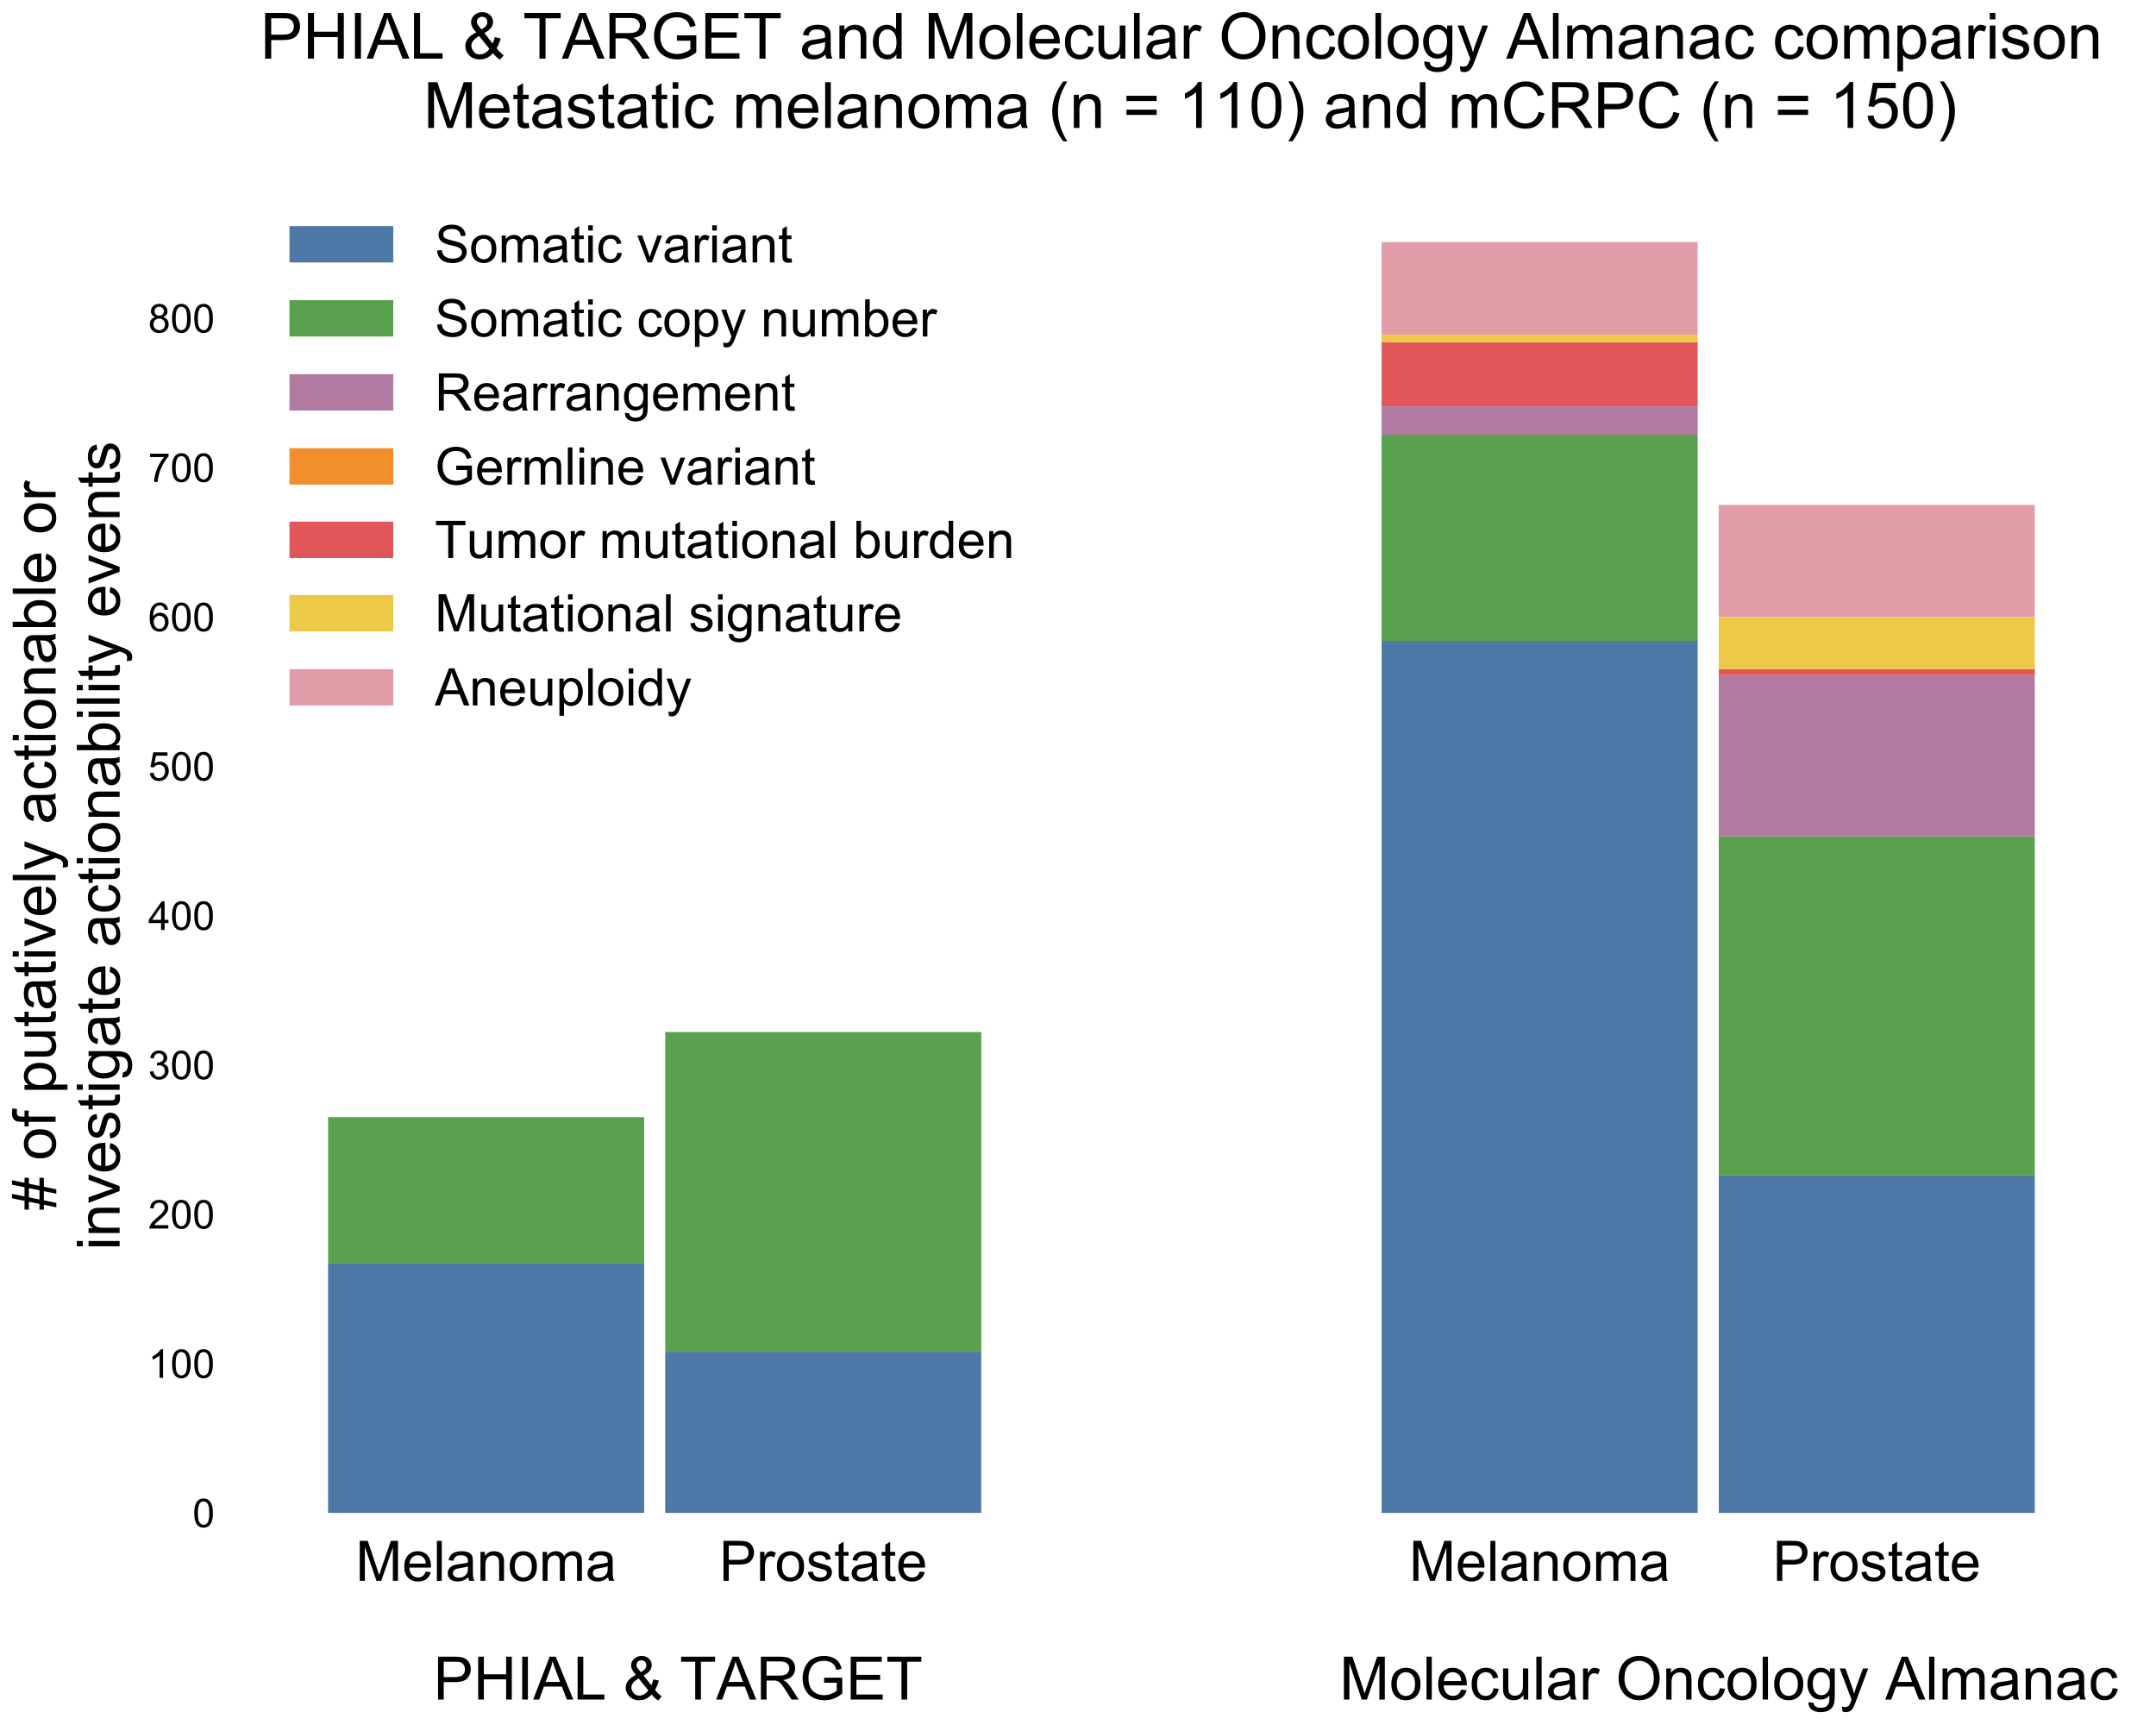 <?xml version="1.0" encoding="utf-8" standalone="no"?>
<!DOCTYPE svg PUBLIC "-//W3C//DTD SVG 1.1//EN"
  "http://www.w3.org/Graphics/SVG/1.1/DTD/svg11.dtd">
<!-- Created with matplotlib (https://matplotlib.org/) -->
<svg height="432pt" version="1.1" viewBox="0 0 540 432" width="540pt" xmlns="http://www.w3.org/2000/svg" xmlns:xlink="http://www.w3.org/1999/xlink">
 <defs>
  <style type="text/css">
*{stroke-linecap:butt;stroke-linejoin:round;}
  </style>
 </defs>
 <g id="figure_1">
  <g id="patch_1">
   <path d="M 0 432 
L 540 432 
L 540 0 
L 0 0 
z
" style="fill:#ffffff;"/>
  </g>
  <g id="axes_1">
   <g id="patch_2">
    <path d="M 60.801 378.883 
L 531.018 378.883 
L 531.018 44.718 
L 60.801 44.718 
z
" style="fill:#ffffff;"/>
   </g>
   <g id="patch_3">
    <path clip-path="url(#pf2b409d02b)" d="M 82.174 378.883 
L 161.335 378.883 
L 161.335 316.429 
L 82.174 316.429 
z
" style="fill:#4e79a7;"/>
   </g>
   <g id="patch_4">
    <path clip-path="url(#pf2b409d02b)" d="M 166.613 378.883 
L 245.774 378.883 
L 245.774 338.494 
L 166.613 338.494 
z
" style="fill:#4e79a7;"/>
   </g>
   <g id="patch_5">
    <path clip-path="url(#pf2b409d02b)" d="M 346.045 378.883 
L 425.206 378.883 
L 425.206 160.482 
L 346.045 160.482 
z
" style="fill:#4e79a7;"/>
   </g>
   <g id="patch_6">
    <path clip-path="url(#pf2b409d02b)" d="M 430.483 378.883 
L 509.644 378.883 
L 509.644 294.365 
L 430.483 294.365 
z
" style="fill:#4e79a7;"/>
   </g>
   <g id="patch_7">
    <path clip-path="url(#pf2b409d02b)" d="M 82.174 316.429 
L 161.335 316.429 
L 161.335 279.78 
L 82.174 279.78 
z
" style="fill:#59a14f;"/>
   </g>
   <g id="patch_8">
    <path clip-path="url(#pf2b409d02b)" d="M 166.613 338.494 
L 245.774 338.494 
L 245.774 258.463 
L 166.613 258.463 
z
" style="fill:#59a14f;"/>
   </g>
   <g id="patch_9">
    <path clip-path="url(#pf2b409d02b)" d="M 346.045 160.482 
L 425.206 160.482 
L 425.206 108.873 
L 346.045 108.873 
z
" style="fill:#59a14f;"/>
   </g>
   <g id="patch_10">
    <path clip-path="url(#pf2b409d02b)" d="M 430.483 294.365 
L 509.644 294.365 
L 509.644 209.472 
L 430.483 209.472 
z
" style="fill:#59a14f;"/>
   </g>
   <g id="patch_11">
    <path clip-path="url(#pf2b409d02b)" d="M 82.174 279.78 
L 161.335 279.78 
L 161.335 279.78 
L 82.174 279.78 
z
" style="fill:#b07aa1;"/>
   </g>
   <g id="patch_12">
    <path clip-path="url(#pf2b409d02b)" d="M 166.613 258.463 
L 245.774 258.463 
L 245.774 258.463 
L 166.613 258.463 
z
" style="fill:#b07aa1;"/>
   </g>
   <g id="patch_13">
    <path clip-path="url(#pf2b409d02b)" d="M 346.045 108.873 
L 425.206 108.873 
L 425.206 101.768 
L 346.045 101.768 
z
" style="fill:#b07aa1;"/>
   </g>
   <g id="patch_14">
    <path clip-path="url(#pf2b409d02b)" d="M 430.483 209.472 
L 509.644 209.472 
L 509.644 169.083 
L 430.483 169.083 
z
" style="fill:#b07aa1;"/>
   </g>
   <g id="patch_15">
    <path clip-path="url(#pf2b409d02b)" d="M 82.174 279.78 
L 161.335 279.78 
L 161.335 279.78 
L 82.174 279.78 
z
" style="fill:#f28e2b;"/>
   </g>
   <g id="patch_16">
    <path clip-path="url(#pf2b409d02b)" d="M 166.613 258.463 
L 245.774 258.463 
L 245.774 258.463 
L 166.613 258.463 
z
" style="fill:#f28e2b;"/>
   </g>
   <g id="patch_17">
    <path clip-path="url(#pf2b409d02b)" d="M 346.045 101.768 
L 425.206 101.768 
L 425.206 101.768 
L 346.045 101.768 
z
" style="fill:#f28e2b;"/>
   </g>
   <g id="patch_18">
    <path clip-path="url(#pf2b409d02b)" d="M 430.483 169.083 
L 509.644 169.083 
L 509.644 169.083 
L 430.483 169.083 
z
" style="fill:#f28e2b;"/>
   </g>
   <g id="patch_19">
    <path clip-path="url(#pf2b409d02b)" d="M 82.174 279.78 
L 161.335 279.78 
L 161.335 279.78 
L 82.174 279.78 
z
" style="fill:#e15759;"/>
   </g>
   <g id="patch_20">
    <path clip-path="url(#pf2b409d02b)" d="M 166.613 258.463 
L 245.774 258.463 
L 245.774 258.463 
L 166.613 258.463 
z
" style="fill:#e15759;"/>
   </g>
   <g id="patch_21">
    <path clip-path="url(#pf2b409d02b)" d="M 346.045 101.768 
L 425.206 101.768 
L 425.206 85.687 
L 346.045 85.687 
z
" style="fill:#e15759;"/>
   </g>
   <g id="patch_22">
    <path clip-path="url(#pf2b409d02b)" d="M 430.483 169.083 
L 509.644 169.083 
L 509.644 167.587 
L 430.483 167.587 
z
" style="fill:#e15759;"/>
   </g>
   <g id="patch_23">
    <path clip-path="url(#pf2b409d02b)" d="M 82.174 279.78 
L 161.335 279.78 
L 161.335 279.78 
L 82.174 279.78 
z
" style="fill:#edc948;"/>
   </g>
   <g id="patch_24">
    <path clip-path="url(#pf2b409d02b)" d="M 166.613 258.463 
L 245.774 258.463 
L 245.774 258.463 
L 166.613 258.463 
z
" style="fill:#edc948;"/>
   </g>
   <g id="patch_25">
    <path clip-path="url(#pf2b409d02b)" d="M 346.045 85.687 
L 425.206 85.687 
L 425.206 83.817 
L 346.045 83.817 
z
" style="fill:#edc948;"/>
   </g>
   <g id="patch_26">
    <path clip-path="url(#pf2b409d02b)" d="M 430.483 167.587 
L 509.644 167.587 
L 509.644 154.498 
L 430.483 154.498 
z
" style="fill:#edc948;"/>
   </g>
   <g id="patch_27">
    <path clip-path="url(#pf2b409d02b)" d="M 82.174 279.78 
L 161.335 279.78 
L 161.335 279.78 
L 82.174 279.78 
z
" style="fill:#e19da7;"/>
   </g>
   <g id="patch_28">
    <path clip-path="url(#pf2b409d02b)" d="M 166.613 258.463 
L 245.774 258.463 
L 245.774 258.463 
L 166.613 258.463 
z
" style="fill:#e19da7;"/>
   </g>
   <g id="patch_29">
    <path clip-path="url(#pf2b409d02b)" d="M 346.045 83.817 
L 425.206 83.817 
L 425.206 60.631 
L 346.045 60.631 
z
" style="fill:#e19da7;"/>
   </g>
   <g id="patch_30">
    <path clip-path="url(#pf2b409d02b)" d="M 430.483 154.498 
L 509.644 154.498 
L 509.644 126.45 
L 430.483 126.45 
z
" style="fill:#e19da7;"/>
   </g>
   <g id="matplotlib.axis_1">
    <g id="xtick_1">
     <g id="text_1">
      <!-- Melanoma -->
      <defs>
       <path d="M 7.422 0 
L 7.422 71.578 
L 21.688 71.578 
L 38.625 20.906 
Q 40.969 13.812 42.047 10.297 
Q 43.266 14.203 45.844 21.781 
L 62.984 71.578 
L 75.734 71.578 
L 75.734 0 
L 66.609 0 
L 66.609 59.906 
L 45.797 0 
L 37.25 0 
L 16.547 60.938 
L 16.547 0 
z
" id="ArialMT-77"/>
       <path d="M 42.094 16.703 
L 51.172 15.578 
Q 49.031 7.625 43.219 3.219 
Q 37.406 -1.172 28.375 -1.172 
Q 17 -1.172 10.328 5.828 
Q 3.656 12.844 3.656 25.484 
Q 3.656 38.578 10.391 45.797 
Q 17.141 53.031 27.875 53.031 
Q 38.281 53.031 44.875 45.953 
Q 51.469 38.875 51.469 26.031 
Q 51.469 25.25 51.422 23.688 
L 12.75 23.688 
Q 13.234 15.141 17.578 10.594 
Q 21.922 6.062 28.422 6.062 
Q 33.25 6.062 36.672 8.594 
Q 40.094 11.141 42.094 16.703 
z
M 13.234 30.906 
L 42.188 30.906 
Q 41.609 37.453 38.875 40.719 
Q 34.672 45.797 27.984 45.797 
Q 21.922 45.797 17.797 41.75 
Q 13.672 37.703 13.234 30.906 
z
" id="ArialMT-101"/>
       <path d="M 6.391 0 
L 6.391 71.578 
L 15.188 71.578 
L 15.188 0 
z
" id="ArialMT-108"/>
       <path d="M 40.438 6.391 
Q 35.547 2.25 31.031 0.531 
Q 26.516 -1.172 21.344 -1.172 
Q 12.797 -1.172 8.203 3 
Q 3.609 7.172 3.609 13.672 
Q 3.609 17.484 5.344 20.625 
Q 7.078 23.781 9.891 25.688 
Q 12.703 27.594 16.219 28.562 
Q 18.797 29.25 24.031 29.891 
Q 34.672 31.156 39.703 32.906 
Q 39.75 34.719 39.75 35.203 
Q 39.75 40.578 37.25 42.781 
Q 33.891 45.75 27.25 45.75 
Q 21.047 45.75 18.094 43.578 
Q 15.141 41.406 13.719 35.891 
L 5.125 37.062 
Q 6.297 42.578 8.984 45.969 
Q 11.672 49.359 16.75 51.188 
Q 21.828 53.031 28.516 53.031 
Q 35.156 53.031 39.297 51.469 
Q 43.453 49.906 45.406 47.531 
Q 47.359 45.172 48.141 41.547 
Q 48.578 39.312 48.578 33.453 
L 48.578 21.734 
Q 48.578 9.469 49.141 6.219 
Q 49.703 2.984 51.375 0 
L 42.188 0 
Q 40.828 2.734 40.438 6.391 
z
M 39.703 26.031 
Q 34.906 24.078 25.344 22.703 
Q 19.922 21.922 17.672 20.938 
Q 15.438 19.969 14.203 18.094 
Q 12.984 16.219 12.984 13.922 
Q 12.984 10.406 15.641 8.062 
Q 18.312 5.719 23.438 5.719 
Q 28.516 5.719 32.469 7.938 
Q 36.422 10.156 38.281 14.016 
Q 39.703 17 39.703 22.797 
z
" id="ArialMT-97"/>
       <path d="M 6.594 0 
L 6.594 51.859 
L 14.5 51.859 
L 14.5 44.484 
Q 20.219 53.031 31 53.031 
Q 35.688 53.031 39.625 51.344 
Q 43.562 49.656 45.516 46.922 
Q 47.469 44.188 48.25 40.438 
Q 48.734 37.984 48.734 31.891 
L 48.734 0 
L 39.938 0 
L 39.938 31.547 
Q 39.938 36.922 38.906 39.578 
Q 37.891 42.234 35.281 43.812 
Q 32.672 45.406 29.156 45.406 
Q 23.531 45.406 19.453 41.844 
Q 15.375 38.281 15.375 28.328 
L 15.375 0 
z
" id="ArialMT-110"/>
       <path d="M 3.328 25.922 
Q 3.328 40.328 11.328 47.266 
Q 18.016 53.031 27.641 53.031 
Q 38.328 53.031 45.109 46.016 
Q 51.906 39.016 51.906 26.656 
Q 51.906 16.656 48.906 10.906 
Q 45.906 5.172 40.156 2 
Q 34.422 -1.172 27.641 -1.172 
Q 16.75 -1.172 10.031 5.812 
Q 3.328 12.797 3.328 25.922 
z
M 12.359 25.922 
Q 12.359 15.969 16.703 11.016 
Q 21.047 6.062 27.641 6.062 
Q 34.188 6.062 38.531 11.031 
Q 42.875 16.016 42.875 26.219 
Q 42.875 35.844 38.5 40.797 
Q 34.125 45.75 27.641 45.75 
Q 21.047 45.75 16.703 40.812 
Q 12.359 35.891 12.359 25.922 
z
" id="ArialMT-111"/>
       <path d="M 6.594 0 
L 6.594 51.859 
L 14.453 51.859 
L 14.453 44.578 
Q 16.891 48.391 20.938 50.703 
Q 25 53.031 30.172 53.031 
Q 35.938 53.031 39.625 50.641 
Q 43.312 48.25 44.828 43.953 
Q 50.984 53.031 60.844 53.031 
Q 68.562 53.031 72.703 48.75 
Q 76.859 44.484 76.859 35.594 
L 76.859 0 
L 68.109 0 
L 68.109 32.672 
Q 68.109 37.938 67.25 40.25 
Q 66.406 42.578 64.156 43.984 
Q 61.922 45.406 58.891 45.406 
Q 53.422 45.406 49.797 41.766 
Q 46.188 38.141 46.188 30.125 
L 46.188 0 
L 37.406 0 
L 37.406 33.688 
Q 37.406 39.547 35.25 42.469 
Q 33.109 45.406 28.219 45.406 
Q 24.516 45.406 21.359 43.453 
Q 18.219 41.5 16.797 37.734 
Q 15.375 33.984 15.375 26.906 
L 15.375 0 
z
" id="ArialMT-109"/>
      </defs>
      <g transform="translate(89.075 395.904)scale(0.14 -0.14)">
       <use xlink:href="#ArialMT-77"/>
       <use x="83.301" xlink:href="#ArialMT-101"/>
       <use x="138.916" xlink:href="#ArialMT-108"/>
       <use x="161.133" xlink:href="#ArialMT-97"/>
       <use x="216.748" xlink:href="#ArialMT-110"/>
       <use x="272.363" xlink:href="#ArialMT-111"/>
       <use x="327.979" xlink:href="#ArialMT-109"/>
       <use x="411.279" xlink:href="#ArialMT-97"/>
      </g>
     </g>
    </g>
    <g id="xtick_2">
     <g id="text_2">
      <!-- Prostate -->
      <defs>
       <path d="M 7.719 0 
L 7.719 71.578 
L 34.719 71.578 
Q 41.844 71.578 45.609 70.906 
Q 50.875 70.016 54.438 67.547 
Q 58.016 65.094 60.188 60.641 
Q 62.359 56.203 62.359 50.875 
Q 62.359 41.75 56.547 35.422 
Q 50.734 29.109 35.547 29.109 
L 17.188 29.109 
L 17.188 0 
z
M 17.188 37.547 
L 35.688 37.547 
Q 44.875 37.547 48.734 40.969 
Q 52.594 44.391 52.594 50.594 
Q 52.594 55.078 50.312 58.266 
Q 48.047 61.469 44.344 62.5 
Q 41.938 63.141 35.5 63.141 
L 17.188 63.141 
z
" id="ArialMT-80"/>
       <path d="M 6.5 0 
L 6.5 51.859 
L 14.406 51.859 
L 14.406 44 
Q 17.438 49.516 20 51.266 
Q 22.562 53.031 25.641 53.031 
Q 30.078 53.031 34.672 50.203 
L 31.641 42.047 
Q 28.422 43.953 25.203 43.953 
Q 22.312 43.953 20.016 42.219 
Q 17.719 40.484 16.75 37.406 
Q 15.281 32.719 15.281 27.156 
L 15.281 0 
z
" id="ArialMT-114"/>
       <path d="M 3.078 15.484 
L 11.766 16.844 
Q 12.5 11.625 15.844 8.844 
Q 19.188 6.062 25.203 6.062 
Q 31.25 6.062 34.172 8.516 
Q 37.109 10.984 37.109 14.312 
Q 37.109 17.281 34.516 19 
Q 32.719 20.172 25.531 21.969 
Q 15.875 24.422 12.141 26.203 
Q 8.406 27.984 6.469 31.125 
Q 4.547 34.281 4.547 38.094 
Q 4.547 41.547 6.125 44.5 
Q 7.719 47.469 10.453 49.422 
Q 12.5 50.922 16.031 51.969 
Q 19.578 53.031 23.641 53.031 
Q 29.734 53.031 34.344 51.266 
Q 38.969 49.516 41.156 46.5 
Q 43.359 43.5 44.188 38.484 
L 35.594 37.312 
Q 35.016 41.312 32.203 43.547 
Q 29.391 45.797 24.266 45.797 
Q 18.219 45.797 15.625 43.797 
Q 13.031 41.797 13.031 39.109 
Q 13.031 37.406 14.109 36.031 
Q 15.188 34.625 17.484 33.688 
Q 18.797 33.203 25.25 31.453 
Q 34.578 28.953 38.25 27.359 
Q 41.938 25.781 44.031 22.75 
Q 46.141 19.734 46.141 15.234 
Q 46.141 10.844 43.578 6.953 
Q 41.016 3.078 36.172 0.953 
Q 31.344 -1.172 25.25 -1.172 
Q 15.141 -1.172 9.844 3.031 
Q 4.547 7.234 3.078 15.484 
z
" id="ArialMT-115"/>
       <path d="M 25.781 7.859 
L 27.047 0.094 
Q 23.344 -0.688 20.406 -0.688 
Q 15.625 -0.688 12.984 0.828 
Q 10.359 2.344 9.281 4.812 
Q 8.203 7.281 8.203 15.188 
L 8.203 45.016 
L 1.766 45.016 
L 1.766 51.859 
L 8.203 51.859 
L 8.203 64.703 
L 16.938 69.969 
L 16.938 51.859 
L 25.781 51.859 
L 25.781 45.016 
L 16.938 45.016 
L 16.938 14.703 
Q 16.938 10.938 17.406 9.859 
Q 17.875 8.797 18.922 8.156 
Q 19.969 7.516 21.922 7.516 
Q 23.391 7.516 25.781 7.859 
z
" id="ArialMT-116"/>
      </defs>
      <g transform="translate(180.126 395.904)scale(0.14 -0.14)">
       <use xlink:href="#ArialMT-80"/>
       <use x="66.699" xlink:href="#ArialMT-114"/>
       <use x="100" xlink:href="#ArialMT-111"/>
       <use x="155.615" xlink:href="#ArialMT-115"/>
       <use x="205.615" xlink:href="#ArialMT-116"/>
       <use x="233.398" xlink:href="#ArialMT-97"/>
       <use x="289.014" xlink:href="#ArialMT-116"/>
       <use x="316.797" xlink:href="#ArialMT-101"/>
      </g>
     </g>
    </g>
    <g id="xtick_3">
     <g id="text_3">
      <!-- Melanoma -->
      <g transform="translate(352.945 395.904)scale(0.14 -0.14)">
       <use xlink:href="#ArialMT-77"/>
       <use x="83.301" xlink:href="#ArialMT-101"/>
       <use x="138.916" xlink:href="#ArialMT-108"/>
       <use x="161.133" xlink:href="#ArialMT-97"/>
       <use x="216.748" xlink:href="#ArialMT-110"/>
       <use x="272.363" xlink:href="#ArialMT-111"/>
       <use x="327.979" xlink:href="#ArialMT-109"/>
       <use x="411.279" xlink:href="#ArialMT-97"/>
      </g>
     </g>
    </g>
    <g id="xtick_4">
     <g id="text_4">
      <!-- Prostate -->
      <g transform="translate(443.996 395.904)scale(0.14 -0.14)">
       <use xlink:href="#ArialMT-80"/>
       <use x="66.699" xlink:href="#ArialMT-114"/>
       <use x="100" xlink:href="#ArialMT-111"/>
       <use x="155.615" xlink:href="#ArialMT-115"/>
       <use x="205.615" xlink:href="#ArialMT-116"/>
       <use x="233.398" xlink:href="#ArialMT-97"/>
       <use x="289.014" xlink:href="#ArialMT-116"/>
       <use x="316.797" xlink:href="#ArialMT-101"/>
      </g>
     </g>
    </g>
   </g>
   <g id="matplotlib.axis_2">
    <g id="ytick_1">
     <g id="text_5">
      <!-- 0 -->
      <defs>
       <path d="M 4.156 35.297 
Q 4.156 48 6.766 55.734 
Q 9.375 63.484 14.516 67.672 
Q 19.672 71.875 27.484 71.875 
Q 33.25 71.875 37.594 69.547 
Q 41.938 67.234 44.766 62.859 
Q 47.609 58.5 49.219 52.219 
Q 50.828 45.953 50.828 35.297 
Q 50.828 22.703 48.234 14.969 
Q 45.656 7.234 40.5 3 
Q 35.359 -1.219 27.484 -1.219 
Q 17.141 -1.219 11.234 6.203 
Q 4.156 15.141 4.156 35.297 
z
M 13.188 35.297 
Q 13.188 17.672 17.312 11.828 
Q 21.438 6 27.484 6 
Q 33.547 6 37.672 11.859 
Q 41.797 17.719 41.797 35.297 
Q 41.797 52.984 37.672 58.781 
Q 33.547 64.594 27.391 64.594 
Q 21.344 64.594 17.719 59.469 
Q 13.188 52.938 13.188 35.297 
z
" id="ArialMT-48"/>
      </defs>
      <g transform="translate(48.24 382.462)scale(0.1 -0.1)">
       <use xlink:href="#ArialMT-48"/>
      </g>
     </g>
    </g>
    <g id="ytick_2">
     <g id="text_6">
      <!-- 100 -->
      <defs>
       <path d="M 37.25 0 
L 28.469 0 
L 28.469 56 
Q 25.297 52.984 20.141 49.953 
Q 14.984 46.922 10.891 45.406 
L 10.891 53.906 
Q 18.266 57.375 23.781 62.297 
Q 29.297 67.234 31.594 71.875 
L 37.25 71.875 
z
" id="ArialMT-49"/>
      </defs>
      <g transform="translate(37.118 345.064)scale(0.1 -0.1)">
       <use xlink:href="#ArialMT-49"/>
       <use x="55.615" xlink:href="#ArialMT-48"/>
       <use x="111.23" xlink:href="#ArialMT-48"/>
      </g>
     </g>
    </g>
    <g id="ytick_3">
     <g id="text_7">
      <!-- 200 -->
      <defs>
       <path d="M 50.344 8.453 
L 50.344 0 
L 3.031 0 
Q 2.938 3.172 4.047 6.109 
Q 5.859 10.938 9.828 15.625 
Q 13.812 20.312 21.344 26.469 
Q 33.016 36.031 37.109 41.625 
Q 41.219 47.219 41.219 52.203 
Q 41.219 57.422 37.469 61 
Q 33.734 64.594 27.734 64.594 
Q 21.391 64.594 17.578 60.781 
Q 13.766 56.984 13.719 50.25 
L 4.688 51.172 
Q 5.609 61.281 11.656 66.578 
Q 17.719 71.875 27.938 71.875 
Q 38.234 71.875 44.234 66.156 
Q 50.25 60.453 50.25 52 
Q 50.25 47.703 48.484 43.547 
Q 46.734 39.406 42.656 34.812 
Q 38.578 30.219 29.109 22.219 
Q 21.188 15.578 18.938 13.203 
Q 16.703 10.844 15.234 8.453 
z
" id="ArialMT-50"/>
      </defs>
      <g transform="translate(37.118 307.667)scale(0.1 -0.1)">
       <use xlink:href="#ArialMT-50"/>
       <use x="55.615" xlink:href="#ArialMT-48"/>
       <use x="111.23" xlink:href="#ArialMT-48"/>
      </g>
     </g>
    </g>
    <g id="ytick_4">
     <g id="text_8">
      <!-- 300 -->
      <defs>
       <path d="M 4.203 18.891 
L 12.984 20.062 
Q 14.5 12.594 18.141 9.297 
Q 21.781 6 27 6 
Q 33.203 6 37.469 10.297 
Q 41.75 14.594 41.75 20.953 
Q 41.75 27 37.797 30.922 
Q 33.844 34.859 27.734 34.859 
Q 25.25 34.859 21.531 33.891 
L 22.516 41.609 
Q 23.391 41.5 23.922 41.5 
Q 29.547 41.5 34.031 44.422 
Q 38.531 47.359 38.531 53.469 
Q 38.531 58.297 35.25 61.469 
Q 31.984 64.656 26.812 64.656 
Q 21.688 64.656 18.266 61.422 
Q 14.844 58.203 13.875 51.766 
L 5.078 53.328 
Q 6.688 62.156 12.391 67.016 
Q 18.109 71.875 26.609 71.875 
Q 32.469 71.875 37.391 69.359 
Q 42.328 66.844 44.938 62.5 
Q 47.562 58.156 47.562 53.266 
Q 47.562 48.641 45.062 44.828 
Q 42.578 41.016 37.703 38.766 
Q 44.047 37.312 47.562 32.688 
Q 51.078 28.078 51.078 21.141 
Q 51.078 11.766 44.234 5.25 
Q 37.406 -1.266 26.953 -1.266 
Q 17.531 -1.266 11.297 4.344 
Q 5.078 9.969 4.203 18.891 
z
" id="ArialMT-51"/>
      </defs>
      <g transform="translate(37.118 270.269)scale(0.1 -0.1)">
       <use xlink:href="#ArialMT-51"/>
       <use x="55.615" xlink:href="#ArialMT-48"/>
       <use x="111.23" xlink:href="#ArialMT-48"/>
      </g>
     </g>
    </g>
    <g id="ytick_5">
     <g id="text_9">
      <!-- 400 -->
      <defs>
       <path d="M 32.328 0 
L 32.328 17.141 
L 1.266 17.141 
L 1.266 25.203 
L 33.938 71.578 
L 41.109 71.578 
L 41.109 25.203 
L 50.781 25.203 
L 50.781 17.141 
L 41.109 17.141 
L 41.109 0 
z
M 32.328 25.203 
L 32.328 57.469 
L 9.906 25.203 
z
" id="ArialMT-52"/>
      </defs>
      <g transform="translate(37.118 232.872)scale(0.1 -0.1)">
       <use xlink:href="#ArialMT-52"/>
       <use x="55.615" xlink:href="#ArialMT-48"/>
       <use x="111.23" xlink:href="#ArialMT-48"/>
      </g>
     </g>
    </g>
    <g id="ytick_6">
     <g id="text_10">
      <!-- 500 -->
      <defs>
       <path d="M 4.156 18.75 
L 13.375 19.531 
Q 14.406 12.797 18.141 9.391 
Q 21.875 6 27.156 6 
Q 33.5 6 37.891 10.781 
Q 42.281 15.578 42.281 23.484 
Q 42.281 31 38.062 35.344 
Q 33.844 39.703 27 39.703 
Q 22.75 39.703 19.328 37.766 
Q 15.922 35.844 13.969 32.766 
L 5.719 33.844 
L 12.641 70.609 
L 48.25 70.609 
L 48.25 62.203 
L 19.672 62.203 
L 15.828 42.969 
Q 22.266 47.469 29.344 47.469 
Q 38.719 47.469 45.156 40.969 
Q 51.609 34.469 51.609 24.266 
Q 51.609 14.547 45.953 7.469 
Q 39.062 -1.219 27.156 -1.219 
Q 17.391 -1.219 11.203 4.25 
Q 5.031 9.719 4.156 18.75 
z
" id="ArialMT-53"/>
      </defs>
      <g transform="translate(37.118 195.475)scale(0.1 -0.1)">
       <use xlink:href="#ArialMT-53"/>
       <use x="55.615" xlink:href="#ArialMT-48"/>
       <use x="111.23" xlink:href="#ArialMT-48"/>
      </g>
     </g>
    </g>
    <g id="ytick_7">
     <g id="text_11">
      <!-- 600 -->
      <defs>
       <path d="M 49.75 54.047 
L 41.016 53.375 
Q 39.844 58.547 37.703 60.891 
Q 34.125 64.656 28.906 64.656 
Q 24.703 64.656 21.531 62.312 
Q 17.391 59.281 14.984 53.469 
Q 12.594 47.656 12.5 36.922 
Q 15.672 41.75 20.266 44.094 
Q 24.859 46.438 29.891 46.438 
Q 38.672 46.438 44.844 39.969 
Q 51.031 33.5 51.031 23.25 
Q 51.031 16.5 48.125 10.719 
Q 45.219 4.938 40.141 1.859 
Q 35.062 -1.219 28.609 -1.219 
Q 17.625 -1.219 10.688 6.859 
Q 3.766 14.938 3.766 33.5 
Q 3.766 54.25 11.422 63.672 
Q 18.109 71.875 29.438 71.875 
Q 37.891 71.875 43.281 67.141 
Q 48.688 62.406 49.75 54.047 
z
M 13.875 23.188 
Q 13.875 18.656 15.797 14.5 
Q 17.719 10.359 21.188 8.172 
Q 24.656 6 28.469 6 
Q 34.031 6 38.031 10.484 
Q 42.047 14.984 42.047 22.703 
Q 42.047 30.125 38.078 34.391 
Q 34.125 38.672 28.125 38.672 
Q 22.172 38.672 18.016 34.391 
Q 13.875 30.125 13.875 23.188 
z
" id="ArialMT-54"/>
      </defs>
      <g transform="translate(37.118 158.077)scale(0.1 -0.1)">
       <use xlink:href="#ArialMT-54"/>
       <use x="55.615" xlink:href="#ArialMT-48"/>
       <use x="111.23" xlink:href="#ArialMT-48"/>
      </g>
     </g>
    </g>
    <g id="ytick_8">
     <g id="text_12">
      <!-- 700 -->
      <defs>
       <path d="M 4.734 62.203 
L 4.734 70.656 
L 51.078 70.656 
L 51.078 63.812 
Q 44.234 56.547 37.516 44.484 
Q 30.812 32.422 27.156 19.672 
Q 24.516 10.688 23.781 0 
L 14.75 0 
Q 14.891 8.453 18.062 20.406 
Q 21.234 32.375 27.172 43.484 
Q 33.109 54.594 39.797 62.203 
z
" id="ArialMT-55"/>
      </defs>
      <g transform="translate(37.118 120.68)scale(0.1 -0.1)">
       <use xlink:href="#ArialMT-55"/>
       <use x="55.615" xlink:href="#ArialMT-48"/>
       <use x="111.23" xlink:href="#ArialMT-48"/>
      </g>
     </g>
    </g>
    <g id="ytick_9">
     <g id="text_13">
      <!-- 800 -->
      <defs>
       <path d="M 17.672 38.812 
Q 12.203 40.828 9.562 44.531 
Q 6.938 48.25 6.938 53.422 
Q 6.938 61.234 12.547 66.547 
Q 18.172 71.875 27.484 71.875 
Q 36.859 71.875 42.578 66.422 
Q 48.297 60.984 48.297 53.172 
Q 48.297 48.188 45.672 44.5 
Q 43.062 40.828 37.75 38.812 
Q 44.344 36.672 47.781 31.875 
Q 51.219 27.094 51.219 20.453 
Q 51.219 11.281 44.719 5.031 
Q 38.234 -1.219 27.641 -1.219 
Q 17.047 -1.219 10.547 5.047 
Q 4.047 11.328 4.047 20.703 
Q 4.047 27.688 7.594 32.391 
Q 11.141 37.109 17.672 38.812 
z
M 15.922 53.719 
Q 15.922 48.641 19.188 45.406 
Q 22.469 42.188 27.688 42.188 
Q 32.766 42.188 36.016 45.375 
Q 39.266 48.578 39.266 53.219 
Q 39.266 58.062 35.906 61.359 
Q 32.562 64.656 27.594 64.656 
Q 22.562 64.656 19.234 61.422 
Q 15.922 58.203 15.922 53.719 
z
M 13.094 20.656 
Q 13.094 16.891 14.875 13.375 
Q 16.656 9.859 20.172 7.922 
Q 23.688 6 27.734 6 
Q 34.031 6 38.125 10.047 
Q 42.234 14.109 42.234 20.359 
Q 42.234 26.703 38.016 30.859 
Q 33.797 35.016 27.438 35.016 
Q 21.234 35.016 17.156 30.906 
Q 13.094 26.812 13.094 20.656 
z
" id="ArialMT-56"/>
      </defs>
      <g transform="translate(37.118 83.282)scale(0.1 -0.1)">
       <use xlink:href="#ArialMT-56"/>
       <use x="55.615" xlink:href="#ArialMT-48"/>
       <use x="111.23" xlink:href="#ArialMT-48"/>
      </g>
     </g>
    </g>
    <g id="text_14">
     <!-- # of putatively actionable or -->
     <defs>
      <path d="M 5.031 -1.219 
L 9.281 19.578 
L 1.031 19.578 
L 1.031 26.859 
L 10.75 26.859 
L 14.359 44.578 
L 1.031 44.578 
L 1.031 51.859 
L 15.828 51.859 
L 20.062 72.797 
L 27.391 72.797 
L 23.141 51.859 
L 38.531 51.859 
L 42.781 72.797 
L 50.141 72.797 
L 45.906 51.859 
L 54.344 51.859 
L 54.344 44.578 
L 44.438 44.578 
L 40.766 26.859 
L 54.344 26.859 
L 54.344 19.578 
L 39.312 19.578 
L 35.062 -1.219 
L 27.734 -1.219 
L 31.938 19.578 
L 16.609 19.578 
L 12.359 -1.219 
z
M 18.062 26.859 
L 33.406 26.859 
L 37.062 44.578 
L 21.688 44.578 
z
" id="ArialMT-35"/>
      <path id="ArialMT-32"/>
      <path d="M 8.688 0 
L 8.688 45.016 
L 0.922 45.016 
L 0.922 51.859 
L 8.688 51.859 
L 8.688 57.375 
Q 8.688 62.594 9.625 65.141 
Q 10.891 68.562 14.078 70.672 
Q 17.281 72.797 23.047 72.797 
Q 26.766 72.797 31.25 71.922 
L 29.938 64.266 
Q 27.203 64.75 24.75 64.75 
Q 20.75 64.75 19.094 63.031 
Q 17.438 61.328 17.438 56.641 
L 17.438 51.859 
L 27.547 51.859 
L 27.547 45.016 
L 17.438 45.016 
L 17.438 0 
z
" id="ArialMT-102"/>
      <path d="M 6.594 -19.875 
L 6.594 51.859 
L 14.594 51.859 
L 14.594 45.125 
Q 17.438 49.078 21 51.047 
Q 24.562 53.031 29.641 53.031 
Q 36.281 53.031 41.359 49.609 
Q 46.438 46.188 49.016 39.953 
Q 51.609 33.734 51.609 26.312 
Q 51.609 18.359 48.75 11.984 
Q 45.906 5.609 40.453 2.219 
Q 35.016 -1.172 29 -1.172 
Q 24.609 -1.172 21.109 0.688 
Q 17.625 2.547 15.375 5.375 
L 15.375 -19.875 
z
M 14.547 25.641 
Q 14.547 15.625 18.594 10.844 
Q 22.656 6.062 28.422 6.062 
Q 34.281 6.062 38.453 11.016 
Q 42.625 15.969 42.625 26.375 
Q 42.625 36.281 38.547 41.203 
Q 34.469 46.141 28.812 46.141 
Q 23.188 46.141 18.859 40.891 
Q 14.547 35.641 14.547 25.641 
z
" id="ArialMT-112"/>
      <path d="M 40.578 0 
L 40.578 7.625 
Q 34.516 -1.172 24.125 -1.172 
Q 19.531 -1.172 15.547 0.578 
Q 11.578 2.344 9.641 5 
Q 7.719 7.672 6.938 11.531 
Q 6.391 14.109 6.391 19.734 
L 6.391 51.859 
L 15.188 51.859 
L 15.188 23.094 
Q 15.188 16.219 15.719 13.812 
Q 16.547 10.359 19.234 8.375 
Q 21.922 6.391 25.875 6.391 
Q 29.828 6.391 33.297 8.422 
Q 36.766 10.453 38.203 13.938 
Q 39.656 17.438 39.656 24.078 
L 39.656 51.859 
L 48.438 51.859 
L 48.438 0 
z
" id="ArialMT-117"/>
      <path d="M 6.641 61.469 
L 6.641 71.578 
L 15.438 71.578 
L 15.438 61.469 
z
M 6.641 0 
L 6.641 51.859 
L 15.438 51.859 
L 15.438 0 
z
" id="ArialMT-105"/>
      <path d="M 21 0 
L 1.266 51.859 
L 10.547 51.859 
L 21.688 20.797 
Q 23.484 15.766 25 10.359 
Q 26.172 14.453 28.266 20.219 
L 39.797 51.859 
L 48.828 51.859 
L 29.203 0 
z
" id="ArialMT-118"/>
      <path d="M 6.203 -19.969 
L 5.219 -11.719 
Q 8.109 -12.5 10.25 -12.5 
Q 13.188 -12.5 14.938 -11.516 
Q 16.703 -10.547 17.828 -8.797 
Q 18.656 -7.469 20.516 -2.25 
Q 20.75 -1.516 21.297 -0.094 
L 1.609 51.859 
L 11.078 51.859 
L 21.875 21.828 
Q 23.969 16.109 25.641 9.812 
Q 27.156 15.875 29.25 21.625 
L 40.328 51.859 
L 49.125 51.859 
L 29.391 -0.875 
Q 26.219 -9.422 24.469 -12.641 
Q 22.125 -17 19.094 -19.016 
Q 16.062 -21.047 11.859 -21.047 
Q 9.328 -21.047 6.203 -19.969 
z
" id="ArialMT-121"/>
      <path d="M 40.438 19 
L 49.078 17.875 
Q 47.656 8.938 41.812 3.875 
Q 35.984 -1.172 27.484 -1.172 
Q 16.844 -1.172 10.375 5.781 
Q 3.906 12.75 3.906 25.734 
Q 3.906 34.125 6.688 40.422 
Q 9.469 46.734 15.156 49.875 
Q 20.844 53.031 27.547 53.031 
Q 35.984 53.031 41.359 48.75 
Q 46.734 44.484 48.25 36.625 
L 39.703 35.297 
Q 38.484 40.531 35.375 43.156 
Q 32.281 45.797 27.875 45.797 
Q 21.234 45.797 17.078 41.031 
Q 12.938 36.281 12.938 25.984 
Q 12.938 15.531 16.938 10.797 
Q 20.953 6.062 27.391 6.062 
Q 32.562 6.062 36.031 9.234 
Q 39.5 12.406 40.438 19 
z
" id="ArialMT-99"/>
      <path d="M 14.703 0 
L 6.547 0 
L 6.547 71.578 
L 15.328 71.578 
L 15.328 46.047 
Q 20.906 53.031 29.547 53.031 
Q 34.328 53.031 38.594 51.094 
Q 42.875 49.172 45.625 45.672 
Q 48.391 42.188 49.953 37.25 
Q 51.516 32.328 51.516 26.703 
Q 51.516 13.375 44.922 6.094 
Q 38.328 -1.172 29.109 -1.172 
Q 19.922 -1.172 14.703 6.5 
z
M 14.594 26.312 
Q 14.594 17 17.141 12.844 
Q 21.297 6.062 28.375 6.062 
Q 34.125 6.062 38.328 11.062 
Q 42.531 16.062 42.531 25.984 
Q 42.531 36.141 38.5 40.969 
Q 34.469 45.797 28.766 45.797 
Q 23 45.797 18.797 40.797 
Q 14.594 35.797 14.594 26.312 
z
" id="ArialMT-98"/>
     </defs>
     <g transform="translate(13.92 303.101)rotate(-90)scale(0.15 -0.15)">
      <use xlink:href="#ArialMT-35"/>
      <use x="55.615" xlink:href="#ArialMT-32"/>
      <use x="83.398" xlink:href="#ArialMT-111"/>
      <use x="139.014" xlink:href="#ArialMT-102"/>
      <use x="166.797" xlink:href="#ArialMT-32"/>
      <use x="194.58" xlink:href="#ArialMT-112"/>
      <use x="250.195" xlink:href="#ArialMT-117"/>
      <use x="305.811" xlink:href="#ArialMT-116"/>
      <use x="333.594" xlink:href="#ArialMT-97"/>
      <use x="389.209" xlink:href="#ArialMT-116"/>
      <use x="416.992" xlink:href="#ArialMT-105"/>
      <use x="439.209" xlink:href="#ArialMT-118"/>
      <use x="489.209" xlink:href="#ArialMT-101"/>
      <use x="544.824" xlink:href="#ArialMT-108"/>
      <use x="567.041" xlink:href="#ArialMT-121"/>
      <use x="617.041" xlink:href="#ArialMT-32"/>
      <use x="644.824" xlink:href="#ArialMT-97"/>
      <use x="700.439" xlink:href="#ArialMT-99"/>
      <use x="750.439" xlink:href="#ArialMT-116"/>
      <use x="778.223" xlink:href="#ArialMT-105"/>
      <use x="800.439" xlink:href="#ArialMT-111"/>
      <use x="856.055" xlink:href="#ArialMT-110"/>
      <use x="911.67" xlink:href="#ArialMT-97"/>
      <use x="967.285" xlink:href="#ArialMT-98"/>
      <use x="1022.9" xlink:href="#ArialMT-108"/>
      <use x="1045.117" xlink:href="#ArialMT-101"/>
      <use x="1100.732" xlink:href="#ArialMT-32"/>
      <use x="1128.516" xlink:href="#ArialMT-111"/>
      <use x="1184.131" xlink:href="#ArialMT-114"/>
     </g>
     <!-- investigate actionability events -->
     <defs>
      <path d="M 4.984 -4.297 
L 13.531 -5.562 
Q 14.062 -9.516 16.5 -11.328 
Q 19.781 -13.766 25.438 -13.766 
Q 31.547 -13.766 34.859 -11.328 
Q 38.188 -8.891 39.359 -4.5 
Q 40.047 -1.812 39.984 6.781 
Q 34.234 0 25.641 0 
Q 14.938 0 9.078 7.719 
Q 3.219 15.438 3.219 26.219 
Q 3.219 33.641 5.906 39.906 
Q 8.594 46.188 13.688 49.609 
Q 18.797 53.031 25.688 53.031 
Q 34.859 53.031 40.828 45.609 
L 40.828 51.859 
L 48.922 51.859 
L 48.922 7.031 
Q 48.922 -5.078 46.453 -10.125 
Q 44 -15.188 38.641 -18.109 
Q 33.297 -21.047 25.484 -21.047 
Q 16.219 -21.047 10.5 -16.875 
Q 4.781 -12.703 4.984 -4.297 
z
M 12.25 26.859 
Q 12.25 16.656 16.297 11.969 
Q 20.359 7.281 26.469 7.281 
Q 32.516 7.281 36.609 11.938 
Q 40.719 16.609 40.719 26.562 
Q 40.719 36.078 36.5 40.906 
Q 32.281 45.75 26.312 45.75 
Q 20.453 45.75 16.344 40.984 
Q 12.25 36.234 12.25 26.859 
z
" id="ArialMT-103"/>
     </defs>
     <g transform="translate(29.961 313.103)rotate(-90)scale(0.15 -0.15)">
      <use xlink:href="#ArialMT-105"/>
      <use x="22.217" xlink:href="#ArialMT-110"/>
      <use x="77.832" xlink:href="#ArialMT-118"/>
      <use x="127.832" xlink:href="#ArialMT-101"/>
      <use x="183.447" xlink:href="#ArialMT-115"/>
      <use x="233.447" xlink:href="#ArialMT-116"/>
      <use x="261.23" xlink:href="#ArialMT-105"/>
      <use x="283.447" xlink:href="#ArialMT-103"/>
      <use x="339.062" xlink:href="#ArialMT-97"/>
      <use x="394.678" xlink:href="#ArialMT-116"/>
      <use x="422.461" xlink:href="#ArialMT-101"/>
      <use x="478.076" xlink:href="#ArialMT-32"/>
      <use x="505.859" xlink:href="#ArialMT-97"/>
      <use x="561.475" xlink:href="#ArialMT-99"/>
      <use x="611.475" xlink:href="#ArialMT-116"/>
      <use x="639.258" xlink:href="#ArialMT-105"/>
      <use x="661.475" xlink:href="#ArialMT-111"/>
      <use x="717.09" xlink:href="#ArialMT-110"/>
      <use x="772.705" xlink:href="#ArialMT-97"/>
      <use x="828.32" xlink:href="#ArialMT-98"/>
      <use x="883.936" xlink:href="#ArialMT-105"/>
      <use x="906.152" xlink:href="#ArialMT-108"/>
      <use x="928.369" xlink:href="#ArialMT-105"/>
      <use x="950.586" xlink:href="#ArialMT-116"/>
      <use x="978.369" xlink:href="#ArialMT-121"/>
      <use x="1028.369" xlink:href="#ArialMT-32"/>
      <use x="1056.152" xlink:href="#ArialMT-101"/>
      <use x="1111.768" xlink:href="#ArialMT-118"/>
      <use x="1161.768" xlink:href="#ArialMT-101"/>
      <use x="1217.383" xlink:href="#ArialMT-110"/>
      <use x="1272.998" xlink:href="#ArialMT-116"/>
      <use x="1300.781" xlink:href="#ArialMT-115"/>
     </g>
    </g>
   </g>
   <g id="text_15">
    <!-- PHIAL &amp; TARGET -->
    <defs>
     <path d="M 8.016 0 
L 8.016 71.578 
L 17.484 71.578 
L 17.484 42.188 
L 54.688 42.188 
L 54.688 71.578 
L 64.156 71.578 
L 64.156 0 
L 54.688 0 
L 54.688 33.734 
L 17.484 33.734 
L 17.484 0 
z
" id="ArialMT-72"/>
     <path d="M 9.328 0 
L 9.328 71.578 
L 18.797 71.578 
L 18.797 0 
z
" id="ArialMT-73"/>
     <path d="M -0.141 0 
L 27.344 71.578 
L 37.547 71.578 
L 66.844 0 
L 56.062 0 
L 47.703 21.688 
L 17.781 21.688 
L 9.906 0 
z
M 20.516 29.391 
L 44.781 29.391 
L 37.312 49.219 
Q 33.891 58.25 32.234 64.062 
Q 30.859 57.172 28.375 50.391 
z
" id="ArialMT-65"/>
     <path d="M 7.328 0 
L 7.328 71.578 
L 16.797 71.578 
L 16.797 8.453 
L 52.047 8.453 
L 52.047 0 
z
" id="ArialMT-76"/>
     <path d="M 47.516 8.453 
Q 43.172 3.609 38.031 1.188 
Q 32.906 -1.219 26.953 -1.219 
Q 15.969 -1.219 9.516 6.203 
Q 4.297 12.25 4.297 19.734 
Q 4.297 26.375 8.562 31.719 
Q 12.844 37.062 21.344 41.109 
Q 16.5 46.688 14.891 50.141 
Q 13.281 53.609 13.281 56.844 
Q 13.281 63.281 18.328 68.031 
Q 23.391 72.797 31.062 72.797 
Q 38.375 72.797 43.031 68.297 
Q 47.703 63.812 47.703 57.516 
Q 47.703 47.312 34.188 40.094 
L 47.016 23.734 
Q 49.219 28.031 50.438 33.688 
L 59.578 31.734 
Q 57.234 22.359 53.219 16.312 
Q 58.156 9.766 64.406 5.328 
L 58.5 -1.656 
Q 53.172 1.766 47.516 8.453 
z
M 29.641 45.75 
Q 35.359 49.125 37.031 51.656 
Q 38.719 54.203 38.719 57.281 
Q 38.719 60.938 36.391 63.25 
Q 34.078 65.578 30.609 65.578 
Q 27.047 65.578 24.672 63.281 
Q 22.312 60.984 22.312 57.672 
Q 22.312 56 23.172 54.172 
Q 24.031 52.344 25.734 50.297 
z
M 42 15.375 
L 25.875 35.359 
Q 18.75 31.109 16.25 27.469 
Q 13.766 23.828 13.766 20.266 
Q 13.766 15.922 17.234 11.234 
Q 20.703 6.547 27.047 6.547 
Q 31 6.547 35.219 9 
Q 39.453 11.469 42 15.375 
z
" id="ArialMT-38"/>
     <path d="M 25.922 0 
L 25.922 63.141 
L 2.344 63.141 
L 2.344 71.578 
L 59.078 71.578 
L 59.078 63.141 
L 35.406 63.141 
L 35.406 0 
z
" id="ArialMT-84"/>
     <path d="M 7.859 0 
L 7.859 71.578 
L 39.594 71.578 
Q 49.172 71.578 54.141 69.641 
Q 59.125 67.719 62.109 62.828 
Q 65.094 57.953 65.094 52.047 
Q 65.094 44.438 60.156 39.203 
Q 55.219 33.984 44.922 32.562 
Q 48.688 30.766 50.641 29 
Q 54.781 25.203 58.5 19.484 
L 70.953 0 
L 59.031 0 
L 49.562 14.891 
Q 45.406 21.344 42.719 24.75 
Q 40.047 28.172 37.922 29.531 
Q 35.797 30.906 33.594 31.453 
Q 31.984 31.781 28.328 31.781 
L 17.328 31.781 
L 17.328 0 
z
M 17.328 39.984 
L 37.703 39.984 
Q 44.188 39.984 47.844 41.328 
Q 51.516 42.672 53.422 45.625 
Q 55.328 48.578 55.328 52.047 
Q 55.328 57.125 51.641 60.391 
Q 47.953 63.672 39.984 63.672 
L 17.328 63.672 
z
" id="ArialMT-82"/>
     <path d="M 41.219 28.078 
L 41.219 36.469 
L 71.531 36.531 
L 71.531 9.969 
Q 64.547 4.391 57.125 1.578 
Q 49.703 -1.219 41.891 -1.219 
Q 31.344 -1.219 22.719 3.297 
Q 14.109 7.812 9.719 16.359 
Q 5.328 24.906 5.328 35.453 
Q 5.328 45.906 9.688 54.953 
Q 14.062 64.016 22.266 68.406 
Q 30.469 72.797 41.156 72.797 
Q 48.922 72.797 55.188 70.281 
Q 61.469 67.781 65.031 63.281 
Q 68.609 58.797 70.453 51.562 
L 61.922 49.219 
Q 60.297 54.688 57.906 57.812 
Q 55.516 60.938 51.062 62.812 
Q 46.625 64.703 41.219 64.703 
Q 34.719 64.703 29.984 62.719 
Q 25.25 60.75 22.344 57.516 
Q 19.438 54.297 17.828 50.438 
Q 15.094 43.797 15.094 36.031 
Q 15.094 26.469 18.391 20.016 
Q 21.688 13.578 27.984 10.453 
Q 34.281 7.328 41.359 7.328 
Q 47.516 7.328 53.375 9.688 
Q 59.234 12.062 62.25 14.75 
L 62.25 28.078 
z
" id="ArialMT-71"/>
     <path d="M 7.906 0 
L 7.906 71.578 
L 59.672 71.578 
L 59.672 63.141 
L 17.391 63.141 
L 17.391 41.219 
L 56.984 41.219 
L 56.984 32.812 
L 17.391 32.812 
L 17.391 8.453 
L 61.328 8.453 
L 61.328 0 
z
" id="ArialMT-69"/>
    </defs>
    <g transform="translate(108.561 425.63)scale(0.15 -0.15)">
     <use xlink:href="#ArialMT-80"/>
     <use x="66.699" xlink:href="#ArialMT-72"/>
     <use x="138.916" xlink:href="#ArialMT-73"/>
     <use x="166.699" xlink:href="#ArialMT-65"/>
     <use x="233.398" xlink:href="#ArialMT-76"/>
     <use x="288.967" xlink:href="#ArialMT-32"/>
     <use x="316.75" xlink:href="#ArialMT-38"/>
     <use x="383.449" xlink:href="#ArialMT-32"/>
     <use x="411.217" xlink:href="#ArialMT-84"/>
     <use x="472.191" xlink:href="#ArialMT-65"/>
     <use x="538.891" xlink:href="#ArialMT-82"/>
     <use x="611.107" xlink:href="#ArialMT-71"/>
     <use x="688.891" xlink:href="#ArialMT-69"/>
     <use x="755.59" xlink:href="#ArialMT-84"/>
    </g>
   </g>
   <g id="text_16">
    <!-- Molecular Oncology Almanac -->
    <defs>
     <path d="M 4.828 34.859 
Q 4.828 52.688 14.391 62.766 
Q 23.969 72.859 39.109 72.859 
Q 49.031 72.859 56.984 68.109 
Q 64.938 63.375 69.109 54.906 
Q 73.297 46.438 73.297 35.688 
Q 73.297 24.812 68.891 16.219 
Q 64.5 7.625 56.438 3.203 
Q 48.391 -1.219 39.062 -1.219 
Q 28.953 -1.219 20.984 3.656 
Q 13.031 8.547 8.922 16.984 
Q 4.828 25.438 4.828 34.859 
z
M 14.594 34.719 
Q 14.594 21.781 21.547 14.328 
Q 28.516 6.891 39.016 6.891 
Q 49.703 6.891 56.609 14.406 
Q 63.531 21.922 63.531 35.75 
Q 63.531 44.484 60.578 51 
Q 57.625 57.516 51.922 61.109 
Q 46.234 64.703 39.156 64.703 
Q 29.109 64.703 21.844 57.781 
Q 14.594 50.875 14.594 34.719 
z
" id="ArialMT-79"/>
    </defs>
    <g transform="translate(335.49 425.63)scale(0.15 -0.15)">
     <use xlink:href="#ArialMT-77"/>
     <use x="83.301" xlink:href="#ArialMT-111"/>
     <use x="138.916" xlink:href="#ArialMT-108"/>
     <use x="161.133" xlink:href="#ArialMT-101"/>
     <use x="216.748" xlink:href="#ArialMT-99"/>
     <use x="266.748" xlink:href="#ArialMT-117"/>
     <use x="322.363" xlink:href="#ArialMT-108"/>
     <use x="344.58" xlink:href="#ArialMT-97"/>
     <use x="400.195" xlink:href="#ArialMT-114"/>
     <use x="433.496" xlink:href="#ArialMT-32"/>
     <use x="461.279" xlink:href="#ArialMT-79"/>
     <use x="539.062" xlink:href="#ArialMT-110"/>
     <use x="594.678" xlink:href="#ArialMT-99"/>
     <use x="644.678" xlink:href="#ArialMT-111"/>
     <use x="700.293" xlink:href="#ArialMT-108"/>
     <use x="722.51" xlink:href="#ArialMT-111"/>
     <use x="778.125" xlink:href="#ArialMT-103"/>
     <use x="833.74" xlink:href="#ArialMT-121"/>
     <use x="883.74" xlink:href="#ArialMT-32"/>
     <use x="911.445" xlink:href="#ArialMT-65"/>
     <use x="978.145" xlink:href="#ArialMT-108"/>
     <use x="1000.361" xlink:href="#ArialMT-109"/>
     <use x="1083.662" xlink:href="#ArialMT-97"/>
     <use x="1139.277" xlink:href="#ArialMT-110"/>
     <use x="1194.893" xlink:href="#ArialMT-97"/>
     <use x="1250.508" xlink:href="#ArialMT-99"/>
    </g>
   </g>
   <g id="text_17">
    <!-- PHIAL &amp; TARGET and Molecular Oncology Almanac comparison -->
    <defs>
     <path d="M 40.234 0 
L 40.234 6.547 
Q 35.297 -1.172 25.734 -1.172 
Q 19.531 -1.172 14.328 2.25 
Q 9.125 5.672 6.266 11.797 
Q 3.422 17.922 3.422 25.875 
Q 3.422 33.641 6 39.969 
Q 8.594 46.297 13.766 49.656 
Q 18.953 53.031 25.344 53.031 
Q 30.031 53.031 33.688 51.047 
Q 37.359 49.078 39.656 45.906 
L 39.656 71.578 
L 48.391 71.578 
L 48.391 0 
z
M 12.453 25.875 
Q 12.453 15.922 16.641 10.984 
Q 20.844 6.062 26.562 6.062 
Q 32.328 6.062 36.344 10.766 
Q 40.375 15.484 40.375 25.141 
Q 40.375 35.797 36.266 40.766 
Q 32.172 45.75 26.172 45.75 
Q 20.312 45.75 16.375 40.969 
Q 12.453 36.188 12.453 25.875 
z
" id="ArialMT-100"/>
    </defs>
    <g transform="translate(65.179 14.688)scale(0.16 -0.16)">
     <use xlink:href="#ArialMT-80"/>
     <use x="66.699" xlink:href="#ArialMT-72"/>
     <use x="138.916" xlink:href="#ArialMT-73"/>
     <use x="166.699" xlink:href="#ArialMT-65"/>
     <use x="233.398" xlink:href="#ArialMT-76"/>
     <use x="288.967" xlink:href="#ArialMT-32"/>
     <use x="316.75" xlink:href="#ArialMT-38"/>
     <use x="383.449" xlink:href="#ArialMT-32"/>
     <use x="411.217" xlink:href="#ArialMT-84"/>
     <use x="472.191" xlink:href="#ArialMT-65"/>
     <use x="538.891" xlink:href="#ArialMT-82"/>
     <use x="611.107" xlink:href="#ArialMT-71"/>
     <use x="688.891" xlink:href="#ArialMT-69"/>
     <use x="755.59" xlink:href="#ArialMT-84"/>
     <use x="816.658" xlink:href="#ArialMT-32"/>
     <use x="844.441" xlink:href="#ArialMT-97"/>
     <use x="900.057" xlink:href="#ArialMT-110"/>
     <use x="955.672" xlink:href="#ArialMT-100"/>
     <use x="1011.287" xlink:href="#ArialMT-32"/>
     <use x="1039.07" xlink:href="#ArialMT-77"/>
     <use x="1122.371" xlink:href="#ArialMT-111"/>
     <use x="1177.986" xlink:href="#ArialMT-108"/>
     <use x="1200.203" xlink:href="#ArialMT-101"/>
     <use x="1255.818" xlink:href="#ArialMT-99"/>
     <use x="1305.818" xlink:href="#ArialMT-117"/>
     <use x="1361.434" xlink:href="#ArialMT-108"/>
     <use x="1383.65" xlink:href="#ArialMT-97"/>
     <use x="1439.266" xlink:href="#ArialMT-114"/>
     <use x="1472.566" xlink:href="#ArialMT-32"/>
     <use x="1500.35" xlink:href="#ArialMT-79"/>
     <use x="1578.133" xlink:href="#ArialMT-110"/>
     <use x="1633.748" xlink:href="#ArialMT-99"/>
     <use x="1683.748" xlink:href="#ArialMT-111"/>
     <use x="1739.363" xlink:href="#ArialMT-108"/>
     <use x="1761.58" xlink:href="#ArialMT-111"/>
     <use x="1817.195" xlink:href="#ArialMT-103"/>
     <use x="1872.811" xlink:href="#ArialMT-121"/>
     <use x="1922.811" xlink:href="#ArialMT-32"/>
     <use x="1950.516" xlink:href="#ArialMT-65"/>
     <use x="2017.215" xlink:href="#ArialMT-108"/>
     <use x="2039.432" xlink:href="#ArialMT-109"/>
     <use x="2122.732" xlink:href="#ArialMT-97"/>
     <use x="2178.348" xlink:href="#ArialMT-110"/>
     <use x="2233.963" xlink:href="#ArialMT-97"/>
     <use x="2289.578" xlink:href="#ArialMT-99"/>
     <use x="2339.578" xlink:href="#ArialMT-32"/>
     <use x="2367.361" xlink:href="#ArialMT-99"/>
     <use x="2417.361" xlink:href="#ArialMT-111"/>
     <use x="2472.977" xlink:href="#ArialMT-109"/>
     <use x="2556.277" xlink:href="#ArialMT-112"/>
     <use x="2611.893" xlink:href="#ArialMT-97"/>
     <use x="2667.508" xlink:href="#ArialMT-114"/>
     <use x="2700.809" xlink:href="#ArialMT-105"/>
     <use x="2723.025" xlink:href="#ArialMT-115"/>
     <use x="2773.025" xlink:href="#ArialMT-111"/>
     <use x="2828.641" xlink:href="#ArialMT-110"/>
    </g>
    <!--  Metastatic melanoma (n = 110) and mCRPC (n = 150) -->
    <defs>
     <path d="M 23.391 -21.047 
Q 16.109 -11.859 11.078 0.438 
Q 6.062 12.75 6.062 25.922 
Q 6.062 37.547 9.812 48.188 
Q 14.203 60.547 23.391 72.797 
L 29.688 72.797 
Q 23.781 62.641 21.875 58.297 
Q 18.891 51.562 17.188 44.234 
Q 15.094 35.109 15.094 25.875 
Q 15.094 2.391 29.688 -21.047 
z
" id="ArialMT-40"/>
     <path d="M 52.828 42.094 
L 5.562 42.094 
L 5.562 50.297 
L 52.828 50.297 
z
M 52.828 20.359 
L 5.562 20.359 
L 5.562 28.562 
L 52.828 28.562 
z
" id="ArialMT-61"/>
     <path d="M 12.359 -21.047 
L 6.062 -21.047 
Q 20.656 2.391 20.656 25.875 
Q 20.656 35.062 18.562 44.094 
Q 16.891 51.422 13.922 58.156 
Q 12.016 62.547 6.062 72.797 
L 12.359 72.797 
Q 21.531 60.547 25.922 48.188 
Q 29.688 37.547 29.688 25.922 
Q 29.688 12.75 24.625 0.438 
Q 19.578 -11.859 12.359 -21.047 
z
" id="ArialMT-41"/>
     <path d="M 58.797 25.094 
L 68.266 22.703 
Q 65.281 11.031 57.547 4.906 
Q 49.812 -1.219 38.625 -1.219 
Q 27.047 -1.219 19.797 3.484 
Q 12.547 8.203 8.766 17.141 
Q 4.984 26.078 4.984 36.328 
Q 4.984 47.516 9.25 55.828 
Q 13.531 64.156 21.406 68.469 
Q 29.297 72.797 38.766 72.797 
Q 49.516 72.797 56.828 67.328 
Q 64.156 61.859 67.047 51.953 
L 57.719 49.75 
Q 55.219 57.562 50.484 61.125 
Q 45.75 64.703 38.578 64.703 
Q 30.328 64.703 24.781 60.734 
Q 19.234 56.781 16.984 50.109 
Q 14.75 43.453 14.75 36.375 
Q 14.75 27.25 17.406 20.438 
Q 20.062 13.625 25.672 10.25 
Q 31.297 6.891 37.844 6.891 
Q 45.797 6.891 51.312 11.469 
Q 56.844 16.062 58.797 25.094 
z
" id="ArialMT-67"/>
    </defs>
    <g transform="translate(101.62 32.033)scale(0.16 -0.16)">
     <use xlink:href="#ArialMT-32"/>
     <use x="27.783" xlink:href="#ArialMT-77"/>
     <use x="111.084" xlink:href="#ArialMT-101"/>
     <use x="166.699" xlink:href="#ArialMT-116"/>
     <use x="194.482" xlink:href="#ArialMT-97"/>
     <use x="250.098" xlink:href="#ArialMT-115"/>
     <use x="300.098" xlink:href="#ArialMT-116"/>
     <use x="327.881" xlink:href="#ArialMT-97"/>
     <use x="383.496" xlink:href="#ArialMT-116"/>
     <use x="411.279" xlink:href="#ArialMT-105"/>
     <use x="433.496" xlink:href="#ArialMT-99"/>
     <use x="483.496" xlink:href="#ArialMT-32"/>
     <use x="511.279" xlink:href="#ArialMT-109"/>
     <use x="594.58" xlink:href="#ArialMT-101"/>
     <use x="650.195" xlink:href="#ArialMT-108"/>
     <use x="672.412" xlink:href="#ArialMT-97"/>
     <use x="728.027" xlink:href="#ArialMT-110"/>
     <use x="783.643" xlink:href="#ArialMT-111"/>
     <use x="839.258" xlink:href="#ArialMT-109"/>
     <use x="922.559" xlink:href="#ArialMT-97"/>
     <use x="978.174" xlink:href="#ArialMT-32"/>
     <use x="1005.957" xlink:href="#ArialMT-40"/>
     <use x="1039.258" xlink:href="#ArialMT-110"/>
     <use x="1094.873" xlink:href="#ArialMT-32"/>
     <use x="1122.656" xlink:href="#ArialMT-61"/>
     <use x="1181.055" xlink:href="#ArialMT-32"/>
     <use x="1208.838" xlink:href="#ArialMT-49"/>
     <use x="1264.344" xlink:href="#ArialMT-49"/>
     <use x="1319.959" xlink:href="#ArialMT-48"/>
     <use x="1375.574" xlink:href="#ArialMT-41"/>
     <use x="1408.875" xlink:href="#ArialMT-32"/>
     <use x="1436.658" xlink:href="#ArialMT-97"/>
     <use x="1492.273" xlink:href="#ArialMT-110"/>
     <use x="1547.889" xlink:href="#ArialMT-100"/>
     <use x="1603.504" xlink:href="#ArialMT-32"/>
     <use x="1631.287" xlink:href="#ArialMT-109"/>
     <use x="1714.588" xlink:href="#ArialMT-67"/>
     <use x="1786.805" xlink:href="#ArialMT-82"/>
     <use x="1859.021" xlink:href="#ArialMT-80"/>
     <use x="1925.721" xlink:href="#ArialMT-67"/>
     <use x="1997.938" xlink:href="#ArialMT-32"/>
     <use x="2025.721" xlink:href="#ArialMT-40"/>
     <use x="2059.021" xlink:href="#ArialMT-110"/>
     <use x="2114.637" xlink:href="#ArialMT-32"/>
     <use x="2142.42" xlink:href="#ArialMT-61"/>
     <use x="2200.818" xlink:href="#ArialMT-32"/>
     <use x="2228.602" xlink:href="#ArialMT-49"/>
     <use x="2284.217" xlink:href="#ArialMT-53"/>
     <use x="2339.832" xlink:href="#ArialMT-48"/>
     <use x="2395.447" xlink:href="#ArialMT-41"/>
    </g>
   </g>
   <g id="legend_1">
    <g id="patch_31">
     <path d="M 72.501 65.723 
L 98.501 65.723 
L 98.501 56.623 
L 72.501 56.623 
z
" style="fill:#4e79a7;"/>
    </g>
    <g id="text_18">
     <!-- Somatic variant -->
     <defs>
      <path d="M 4.5 23 
L 13.422 23.781 
Q 14.062 18.406 16.375 14.969 
Q 18.703 11.531 23.578 9.406 
Q 28.469 7.281 34.578 7.281 
Q 39.984 7.281 44.141 8.891 
Q 48.297 10.5 50.312 13.297 
Q 52.344 16.109 52.344 19.438 
Q 52.344 22.797 50.391 25.312 
Q 48.438 27.828 43.953 29.547 
Q 41.062 30.672 31.203 33.031 
Q 21.344 35.406 17.391 37.5 
Q 12.25 40.188 9.734 44.156 
Q 7.234 48.141 7.234 53.078 
Q 7.234 58.5 10.297 63.203 
Q 13.375 67.922 19.281 70.359 
Q 25.203 72.797 32.422 72.797 
Q 40.375 72.797 46.453 70.234 
Q 52.547 67.672 55.812 62.688 
Q 59.078 57.719 59.328 51.422 
L 50.25 50.734 
Q 49.516 57.516 45.281 60.984 
Q 41.062 64.453 32.812 64.453 
Q 24.219 64.453 20.281 61.297 
Q 16.359 58.156 16.359 53.719 
Q 16.359 49.859 19.141 47.359 
Q 21.875 44.875 33.422 42.266 
Q 44.969 39.656 49.266 37.703 
Q 55.516 34.812 58.484 30.391 
Q 61.469 25.984 61.469 20.219 
Q 61.469 14.5 58.203 9.438 
Q 54.938 4.391 48.797 1.578 
Q 42.672 -1.219 35.016 -1.219 
Q 25.297 -1.219 18.719 1.609 
Q 12.156 4.438 8.422 10.125 
Q 4.688 15.828 4.5 23 
z
" id="ArialMT-83"/>
     </defs>
     <g transform="translate(108.901 65.723)scale(0.13 -0.13)">
      <use xlink:href="#ArialMT-83"/>
      <use x="66.699" xlink:href="#ArialMT-111"/>
      <use x="122.314" xlink:href="#ArialMT-109"/>
      <use x="205.615" xlink:href="#ArialMT-97"/>
      <use x="261.23" xlink:href="#ArialMT-116"/>
      <use x="289.014" xlink:href="#ArialMT-105"/>
      <use x="311.23" xlink:href="#ArialMT-99"/>
      <use x="361.23" xlink:href="#ArialMT-32"/>
      <use x="389.014" xlink:href="#ArialMT-118"/>
      <use x="439.014" xlink:href="#ArialMT-97"/>
      <use x="494.629" xlink:href="#ArialMT-114"/>
      <use x="527.93" xlink:href="#ArialMT-105"/>
      <use x="550.146" xlink:href="#ArialMT-97"/>
      <use x="605.762" xlink:href="#ArialMT-110"/>
      <use x="661.377" xlink:href="#ArialMT-116"/>
     </g>
    </g>
    <g id="patch_32">
     <path d="M 72.501 84.271 
L 98.501 84.271 
L 98.501 75.171 
L 72.501 75.171 
z
" style="fill:#59a14f;"/>
    </g>
    <g id="text_19">
     <!-- Somatic copy number -->
     <g transform="translate(108.901 84.271)scale(0.13 -0.13)">
      <use xlink:href="#ArialMT-83"/>
      <use x="66.699" xlink:href="#ArialMT-111"/>
      <use x="122.314" xlink:href="#ArialMT-109"/>
      <use x="205.615" xlink:href="#ArialMT-97"/>
      <use x="261.23" xlink:href="#ArialMT-116"/>
      <use x="289.014" xlink:href="#ArialMT-105"/>
      <use x="311.23" xlink:href="#ArialMT-99"/>
      <use x="361.23" xlink:href="#ArialMT-32"/>
      <use x="389.014" xlink:href="#ArialMT-99"/>
      <use x="439.014" xlink:href="#ArialMT-111"/>
      <use x="494.629" xlink:href="#ArialMT-112"/>
      <use x="550.244" xlink:href="#ArialMT-121"/>
      <use x="600.244" xlink:href="#ArialMT-32"/>
      <use x="628.027" xlink:href="#ArialMT-110"/>
      <use x="683.643" xlink:href="#ArialMT-117"/>
      <use x="739.258" xlink:href="#ArialMT-109"/>
      <use x="822.559" xlink:href="#ArialMT-98"/>
      <use x="878.174" xlink:href="#ArialMT-101"/>
      <use x="933.789" xlink:href="#ArialMT-114"/>
     </g>
    </g>
    <g id="patch_33">
     <path d="M 72.501 102.812 
L 98.501 102.812 
L 98.501 93.712 
L 72.501 93.712 
z
" style="fill:#b07aa1;"/>
    </g>
    <g id="text_20">
     <!-- Rearrangement -->
     <g transform="translate(108.901 102.812)scale(0.13 -0.13)">
      <use xlink:href="#ArialMT-82"/>
      <use x="72.217" xlink:href="#ArialMT-101"/>
      <use x="127.832" xlink:href="#ArialMT-97"/>
      <use x="183.447" xlink:href="#ArialMT-114"/>
      <use x="216.748" xlink:href="#ArialMT-114"/>
      <use x="250.049" xlink:href="#ArialMT-97"/>
      <use x="305.664" xlink:href="#ArialMT-110"/>
      <use x="361.279" xlink:href="#ArialMT-103"/>
      <use x="416.895" xlink:href="#ArialMT-101"/>
      <use x="472.51" xlink:href="#ArialMT-109"/>
      <use x="555.811" xlink:href="#ArialMT-101"/>
      <use x="611.426" xlink:href="#ArialMT-110"/>
      <use x="667.041" xlink:href="#ArialMT-116"/>
     </g>
    </g>
    <g id="patch_34">
     <path d="M 72.501 121.353 
L 98.501 121.353 
L 98.501 112.253 
L 72.501 112.253 
z
" style="fill:#f28e2b;"/>
    </g>
    <g id="text_21">
     <!-- Germline variant -->
     <g transform="translate(108.901 121.353)scale(0.13 -0.13)">
      <use xlink:href="#ArialMT-71"/>
      <use x="77.783" xlink:href="#ArialMT-101"/>
      <use x="133.398" xlink:href="#ArialMT-114"/>
      <use x="166.699" xlink:href="#ArialMT-109"/>
      <use x="250" xlink:href="#ArialMT-108"/>
      <use x="272.217" xlink:href="#ArialMT-105"/>
      <use x="294.434" xlink:href="#ArialMT-110"/>
      <use x="350.049" xlink:href="#ArialMT-101"/>
      <use x="405.664" xlink:href="#ArialMT-32"/>
      <use x="433.447" xlink:href="#ArialMT-118"/>
      <use x="483.447" xlink:href="#ArialMT-97"/>
      <use x="539.062" xlink:href="#ArialMT-114"/>
      <use x="572.363" xlink:href="#ArialMT-105"/>
      <use x="594.58" xlink:href="#ArialMT-97"/>
      <use x="650.195" xlink:href="#ArialMT-110"/>
      <use x="705.811" xlink:href="#ArialMT-116"/>
     </g>
    </g>
    <g id="patch_35">
     <path d="M 72.501 139.742 
L 98.501 139.742 
L 98.501 130.642 
L 72.501 130.642 
z
" style="fill:#e15759;"/>
    </g>
    <g id="text_22">
     <!-- Tumor mutational burden -->
     <g transform="translate(108.901 139.742)scale(0.13 -0.13)">
      <use xlink:href="#ArialMT-84"/>
      <use x="61.037" xlink:href="#ArialMT-117"/>
      <use x="116.652" xlink:href="#ArialMT-109"/>
      <use x="199.953" xlink:href="#ArialMT-111"/>
      <use x="255.568" xlink:href="#ArialMT-114"/>
      <use x="288.869" xlink:href="#ArialMT-32"/>
      <use x="316.652" xlink:href="#ArialMT-109"/>
      <use x="399.953" xlink:href="#ArialMT-117"/>
      <use x="455.568" xlink:href="#ArialMT-116"/>
      <use x="483.352" xlink:href="#ArialMT-97"/>
      <use x="538.967" xlink:href="#ArialMT-116"/>
      <use x="566.75" xlink:href="#ArialMT-105"/>
      <use x="588.967" xlink:href="#ArialMT-111"/>
      <use x="644.582" xlink:href="#ArialMT-110"/>
      <use x="700.197" xlink:href="#ArialMT-97"/>
      <use x="755.812" xlink:href="#ArialMT-108"/>
      <use x="778.029" xlink:href="#ArialMT-32"/>
      <use x="805.812" xlink:href="#ArialMT-98"/>
      <use x="861.428" xlink:href="#ArialMT-117"/>
      <use x="917.043" xlink:href="#ArialMT-114"/>
      <use x="950.344" xlink:href="#ArialMT-100"/>
      <use x="1005.959" xlink:href="#ArialMT-101"/>
      <use x="1061.574" xlink:href="#ArialMT-110"/>
     </g>
    </g>
    <g id="patch_36">
     <path d="M 72.501 158.131 
L 98.501 158.131 
L 98.501 149.031 
L 72.501 149.031 
z
" style="fill:#edc948;"/>
    </g>
    <g id="text_23">
     <!-- Mutational signature -->
     <g transform="translate(108.901 158.131)scale(0.13 -0.13)">
      <use xlink:href="#ArialMT-77"/>
      <use x="83.301" xlink:href="#ArialMT-117"/>
      <use x="138.916" xlink:href="#ArialMT-116"/>
      <use x="166.699" xlink:href="#ArialMT-97"/>
      <use x="222.314" xlink:href="#ArialMT-116"/>
      <use x="250.098" xlink:href="#ArialMT-105"/>
      <use x="272.314" xlink:href="#ArialMT-111"/>
      <use x="327.93" xlink:href="#ArialMT-110"/>
      <use x="383.545" xlink:href="#ArialMT-97"/>
      <use x="439.16" xlink:href="#ArialMT-108"/>
      <use x="461.377" xlink:href="#ArialMT-32"/>
      <use x="489.16" xlink:href="#ArialMT-115"/>
      <use x="539.16" xlink:href="#ArialMT-105"/>
      <use x="561.377" xlink:href="#ArialMT-103"/>
      <use x="616.992" xlink:href="#ArialMT-110"/>
      <use x="672.607" xlink:href="#ArialMT-97"/>
      <use x="728.223" xlink:href="#ArialMT-116"/>
      <use x="756.006" xlink:href="#ArialMT-117"/>
      <use x="811.621" xlink:href="#ArialMT-114"/>
      <use x="844.922" xlink:href="#ArialMT-101"/>
     </g>
    </g>
    <g id="patch_37">
     <path d="M 72.501 176.672 
L 98.501 176.672 
L 98.501 167.572 
L 72.501 167.572 
z
" style="fill:#e19da7;"/>
    </g>
    <g id="text_24">
     <!-- Aneuploidy -->
     <g transform="translate(108.901 176.672)scale(0.13 -0.13)">
      <use xlink:href="#ArialMT-65"/>
      <use x="66.699" xlink:href="#ArialMT-110"/>
      <use x="122.314" xlink:href="#ArialMT-101"/>
      <use x="177.93" xlink:href="#ArialMT-117"/>
      <use x="233.545" xlink:href="#ArialMT-112"/>
      <use x="289.16" xlink:href="#ArialMT-108"/>
      <use x="311.377" xlink:href="#ArialMT-111"/>
      <use x="366.992" xlink:href="#ArialMT-105"/>
      <use x="389.209" xlink:href="#ArialMT-100"/>
      <use x="444.824" xlink:href="#ArialMT-121"/>
     </g>
    </g>
   </g>
  </g>
 </g>
 <defs>
  <clipPath id="pf2b409d02b">
   <rect height="334.165" width="470.217" x="60.801" y="44.718"/>
  </clipPath>
 </defs>
</svg>
